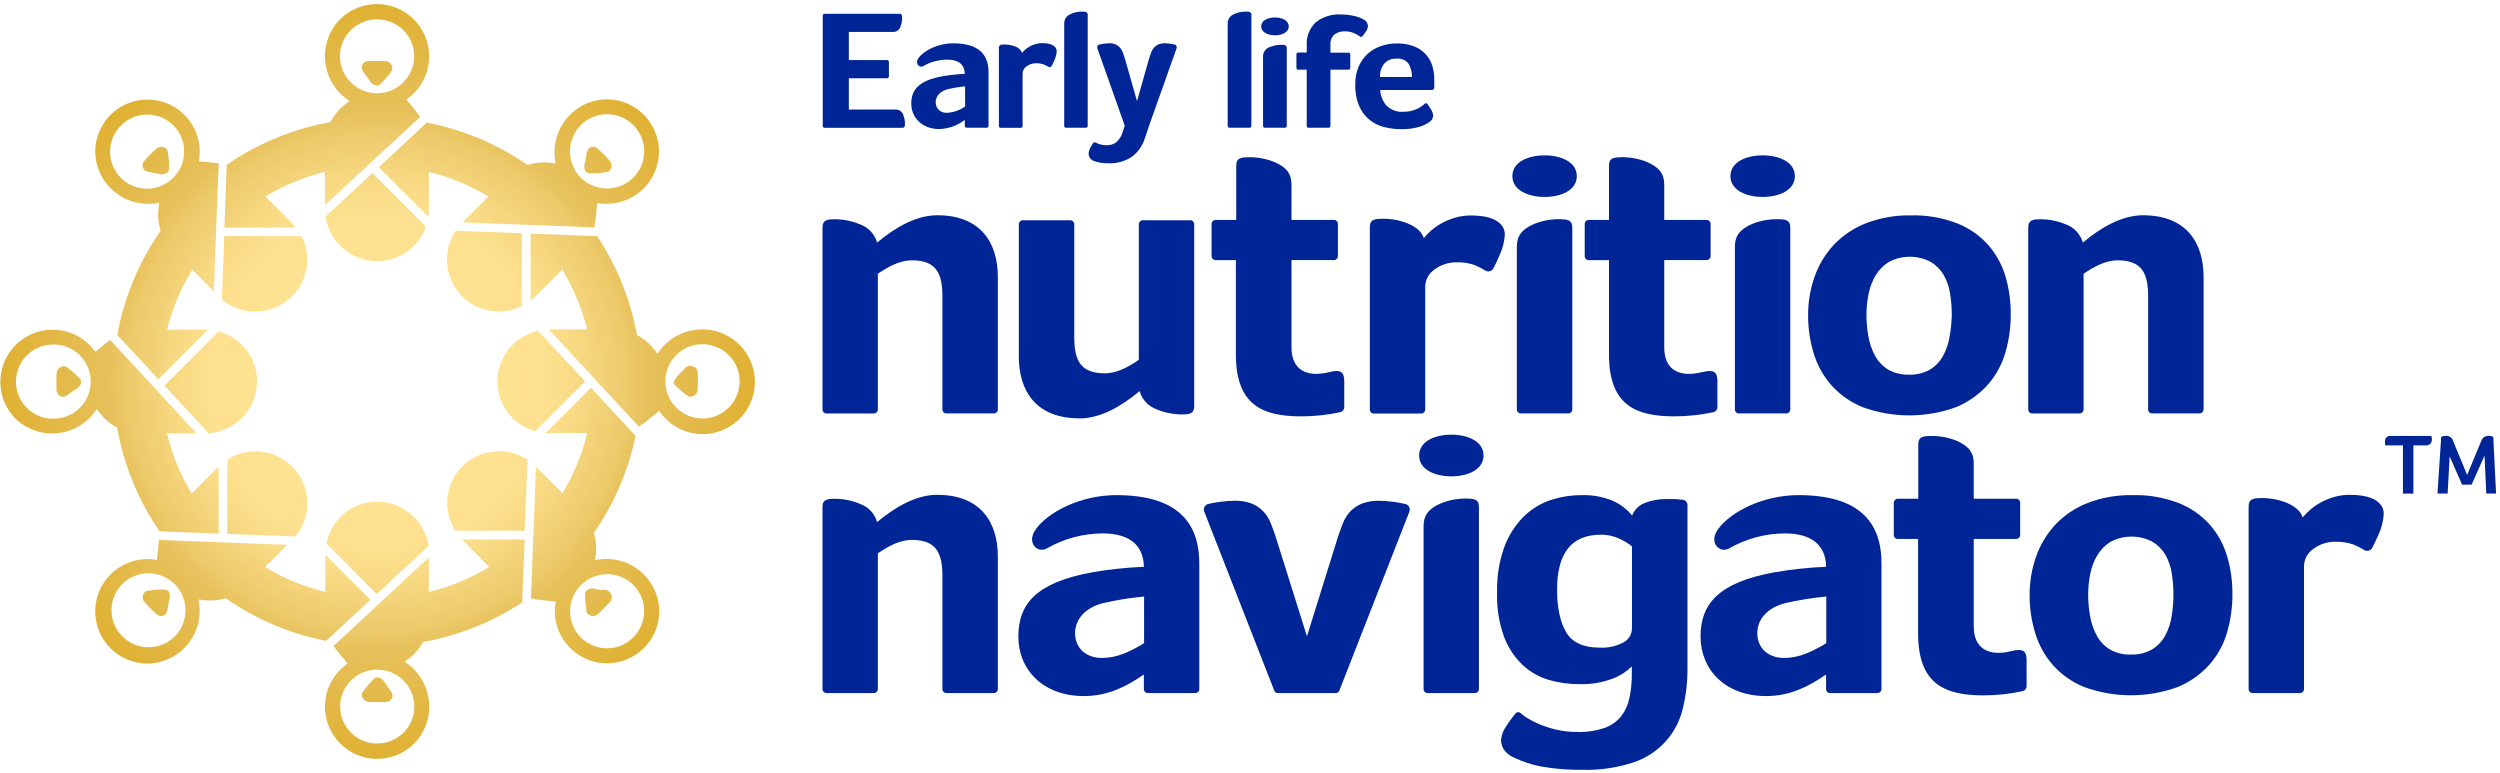 <?xml version="1.0" encoding="UTF-8"?>
<svg width="579px" height="179px" viewBox="0 0 579 179" version="1.1" xmlns="http://www.w3.org/2000/svg" xmlns:xlink="http://www.w3.org/1999/xlink">
    <!-- Generator: Sketch 55.2 (78181) - https://sketchapp.com -->
    <title>elnn-logo</title>
    <desc>Created with Sketch.</desc>
    <defs>
        <radialGradient cx="50%" cy="50%" fx="50%" fy="50%" r="50%" gradientTransform="translate(0.5,0.5),scale(1,1),translate(-0.5,-0.5)" id="radialGradient-1">
            <stop stop-color="#FFE495" offset="0%"></stop>
            <stop stop-color="#FDE190" offset="44%"></stop>
            <stop stop-color="#F7D881" offset="54%"></stop>
            <stop stop-color="#ECC969" offset="66%"></stop>
            <stop stop-color="#E6C05A" offset="71%"></stop>
            <stop stop-color="#DFB031" offset="100%"></stop>
        </radialGradient>
    </defs>
    <g id="Page-1" stroke="none" stroke-width="1" fill="none" fill-rule="evenodd">
        <g id="elnn-logo" fill-rule="nonzero">
            <path d="M99.28,126.42 L87.25,137.59 L75.58,125.89 C76.617,120.56 81.103,116.59 86.52,116.21 C92.773,115.803 98.306,120.23 99.28,126.42 Z M107.64,69.21 C103.094,65.22 102.189,58.489 105.52,53.44 L120.87,54.03 L120.87,70.89 C116.53,73.077 111.296,72.413 107.64,69.21 Z M88.17,60.47 C81.876,60.882 76.318,56.398 75.39,50.16 L86.26,40.09 L98.64,52.47 C97.075,56.999 92.951,60.15 88.17,60.47 Z M80.91,23.37 C77.808,21.388 75.762,18.116 75.337,14.46 C74.913,10.804 76.155,7.15 78.72,4.51 C81.963,1.256 86.769,0.12 91.126,1.576 C95.483,3.032 98.639,6.83 99.274,11.38 C99.909,15.93 97.912,20.447 94.12,23.04 C94.99,24.11 95.94,25.24 96.84,26.4 C97.02,26.62 97.17,26.85 97.32,27.08 L75.25,47.53 L75.25,39.82 C70.393,41.017 65.744,42.938 61.46,45.52 C63.56,47.6 65.65,49.7 67.71,51.82 C67.989,52.109 68.253,52.413 68.5,52.73 L51.96,52.73 L52.52,38.18 C59.715,33.194 67.901,29.82 76.52,28.29 C77.491,26.399 78.93,24.788 80.7,23.61 C80.78,23.539 80.851,23.459 80.91,23.37 Z M87.38,4.49 L87.37,4.49 C85.095,4.469 82.904,5.354 81.283,6.951 C79.662,8.548 78.743,10.724 78.73,13 C78.73,17.747 82.578,21.595 87.325,21.595 C92.072,21.595 95.92,17.747 95.92,13 C95.893,8.3 92.08,4.501 87.38,4.49 Z M88,19.59 C87.17,20.23 85.94,19.47 85.41,18.39 C85.24,18.01 83.6,16.28 83.77,15.48 C83.888,14.71 84.551,14.141 85.33,14.14 C86.62,14.09 87.92,14.08 89.21,14.14 C89.672,14.15 90.11,14.349 90.42,14.692 C90.73,15.034 90.886,15.489 90.85,15.95 C90.876,16.038 90.876,16.132 90.85,16.22 C90.014,17.435 89.059,18.564 88,19.59 Z M115.22,89.17 C114.843,83.248 118.808,77.924 124.59,76.59 L135.52,88.34 L123.96,99.88 C119.066,98.531 115.56,94.235 115.22,89.17 Z M136.45,40.16 C135.38,40.06 135.05,38.65 135.54,37.52 C135.69,37.13 135.76,34.75 136.44,34.3 C137.057,33.866 137.895,33.929 138.44,34.45 C139.39,35.32 140.31,36.19 141.18,37.19 C141.497,37.523 141.663,37.972 141.641,38.431 C141.618,38.89 141.408,39.32 141.06,39.62 C141.009,39.696 140.935,39.756 140.85,39.79 C139.399,40.059 137.925,40.183 136.45,40.16 Z M171.18,79.78 C174.491,83.011 175.669,87.848 174.216,92.24 C172.763,96.633 168.932,99.812 164.347,100.431 C159.762,101.049 155.226,99 152.66,95.15 C151.59,96.02 150.47,96.97 149.3,97.87 C148.864,98.204 148.407,98.508 147.93,98.78 L127.08,76.27 L135.97,76.27 C134.759,71.396 132.817,66.733 130.21,62.44 C128.12,64.55 126.01,66.66 123.88,68.73 C123.562,69.035 123.229,69.322 122.88,69.59 L122.88,54.09 L138.29,54.68 C142.904,61.604 146.045,69.402 147.52,77.59 C149.353,78.558 150.917,79.967 152.07,81.69 C152.141,81.77 152.221,81.84 152.31,81.9 C154.303,78.805 157.583,76.77 161.242,76.359 C164.9,75.948 168.55,77.204 171.18,79.78 Z M162.69,96.91 L162.69,96.92 C167.44,96.92 171.29,93.07 171.29,88.32 C171.29,83.57 167.44,79.72 162.69,79.72 C157.943,79.72 154.095,83.568 154.095,88.315 C154.095,93.062 157.943,96.91 162.69,96.91 Z M67.05,107.46 C71.797,111.622 72.554,118.731 68.79,123.8 C68.68,123.96 68.54,124.1 68.41,124.25 L52.65,123.65 L52.65,106.46 C57.136,103.546 63.009,103.954 67.05,107.46 Z M122.19,106.48 L121.52,122.9 L105.45,122.9 C102.601,118.419 103.036,112.598 106.52,108.59 C110.5,104.103 117.165,103.206 122.19,106.48 Z M87.73,38.74 L98.82,28.41 C107.202,30.002 115.154,33.341 122.16,38.21 C124.169,37.562 126.309,37.435 128.38,37.84 C128.486,37.854 128.594,37.854 128.7,37.84 C127.922,34.243 128.802,30.486 131.097,27.609 C133.393,24.732 136.86,23.04 140.54,23 C145.123,23.011 149.306,25.61 151.346,29.714 C153.386,33.818 152.932,38.722 150.174,42.382 C147.416,46.042 142.827,47.83 138.32,47 C138.18,48.37 138.06,49.84 137.87,51.3 C137.807,51.762 137.717,52.219 137.6,52.67 L107.12,51.5 L107.29,51.33 L113.12,45.51 C108.835,42.931 104.186,41.013 99.33,39.82 L99.33,48.68 C99.319,49.192 99.275,49.703 99.2,50.21 L87.73,38.74 Z M134.52,28.98 C132.35,31.152 131.503,34.317 132.299,37.283 C133.095,40.249 135.413,42.564 138.379,43.358 C141.345,44.151 144.51,43.302 146.68,41.13 C148.85,38.958 149.697,35.793 148.901,32.827 C148.105,29.861 145.787,27.546 142.821,26.752 C139.855,25.959 136.69,26.808 134.52,28.98 Z M36.85,46.95 C33.264,47.71 29.525,46.825 26.661,44.536 C23.797,42.247 22.109,38.796 22.06,35.13 C22.071,30.547 24.67,26.364 28.774,24.324 C32.878,22.284 37.782,22.738 41.442,25.496 C45.102,28.254 46.89,32.843 46.06,37.35 C47.43,37.49 48.9,37.61 50.36,37.8 L50.65,37.85 L49.52,67.5 L44.52,62.5 C41.887,66.795 39.921,71.465 38.69,76.35 L47.69,76.35 L48.15,76.35 L36.67,87.83 L27.18,77.59 C28.733,68.911 32.155,60.674 37.21,53.45 C36.572,51.453 36.449,49.328 36.85,47.27 C36.864,47.164 36.864,47.056 36.85,46.95 Z M28.07,29.02 C26.436,30.615 25.507,32.798 25.49,35.081 C25.474,37.365 26.37,39.561 27.98,41.18 C30.152,43.35 33.317,44.197 36.283,43.401 C39.249,42.605 41.564,40.287 42.358,37.321 C43.151,34.355 42.302,31.19 40.13,29.02 C36.792,25.707 31.408,25.707 28.07,29.02 Z M137.84,129.73 C141.432,128.949 145.184,129.823 148.062,132.11 C150.94,134.397 152.639,137.855 152.69,141.53 C152.683,146.114 150.086,150.3 145.982,152.343 C141.878,154.386 136.972,153.934 133.311,151.176 C129.649,148.418 127.86,143.828 128.69,139.32 C127.32,139.18 125.85,139.06 124.39,138.87 C123.912,138.804 123.438,138.71 122.97,138.59 L124.13,108.04 L124.34,108.25 L130.28,114.2 C132.881,109.88 134.81,105.19 136,100.29 L127,100.29 L126.37,100.29 L136.88,89.81 L147.2,100.95 C145.535,109.014 142.248,116.655 137.54,123.41 C138.125,125.356 138.228,127.415 137.84,129.41 C137.827,129.516 137.827,129.624 137.84,129.73 Z M146.62,147.66 L146.62,147.65 C148.251,146.055 149.178,143.875 149.195,141.594 C149.211,139.313 148.317,137.119 146.71,135.5 C143.352,132.145 137.91,132.147 134.555,135.505 C131.2,138.863 131.202,144.305 134.56,147.66 C137.898,150.973 143.282,150.973 146.62,147.66 Z M85.78,138.93 L75.52,148.42 C67.176,146.793 59.265,143.434 52.3,138.56 C50.353,139.143 48.294,139.242 46.3,138.85 C46.194,138.838 46.086,138.838 45.98,138.85 C46.754,142.447 45.873,146.201 43.578,149.077 C41.284,151.953 37.819,153.646 34.14,153.69 C29.556,153.683 25.37,151.086 23.327,146.982 C21.284,142.878 21.736,137.972 24.494,134.311 C27.252,130.649 31.842,128.86 36.35,129.69 C36.49,128.32 36.61,126.85 36.8,125.39 C36.86,125.27 36.86,125.16 36.86,125.05 L66.55,126.18 L61.4,131.32 C65.729,133.945 70.433,135.894 75.35,137.1 L75.35,128.49 L85.78,138.93 Z M40.16,147.7 L40.17,147.7 C42.504,145.564 43.475,142.318 42.697,139.251 C41.92,136.184 39.519,133.793 36.449,133.028 C33.379,132.263 30.136,133.247 28.01,135.59 C24.97,138.992 25.12,144.177 28.352,147.397 C31.583,150.618 36.768,150.751 40.16,147.7 Z M22.62,94.98 C22.552,94.904 22.474,94.837 22.39,94.78 C20.394,97.872 17.115,99.904 13.458,100.315 C9.8,100.726 6.152,99.472 3.52,96.9 C0.342,93.639 -0.736,88.871 0.73,84.56 C2.196,80.249 5.957,77.126 10.464,76.478 C14.97,75.83 19.459,77.767 22.08,81.49 C23.15,80.62 24.27,79.67 25.44,78.77 L25.52,78.72 L45.52,100.36 L38.67,100.36 C39.863,105.264 41.795,109.957 44.4,114.28 C46.46,112.193 48.543,110.127 50.65,108.08 L50.65,123.59 L36.95,123.04 C31.991,115.839 28.645,107.653 27.14,99.04 C25.322,98.079 23.77,96.684 22.62,94.98 Z M12.01,96.98 L12.01,96.95 C15.174,97.103 18.166,95.502 19.793,92.784 C21.421,90.066 21.421,86.674 19.793,83.956 C18.166,81.238 15.174,79.637 12.01,79.79 C7.377,79.948 3.703,83.749 3.703,88.385 C3.703,93.021 7.377,96.822 12.01,96.98 Z M38.23,136.52 C39.31,136.59 39.64,138.03 39.14,139.16 C38.99,139.55 38.92,141.93 38.24,142.38 C37.623,142.814 36.785,142.751 36.24,142.23 C35.29,141.36 34.37,140.49 33.5,139.49 C33.183,139.157 33.017,138.708 33.039,138.249 C33.062,137.79 33.272,137.36 33.62,137.06 C33.672,136.984 33.745,136.925 33.83,136.89 C35.281,136.621 36.755,136.497 38.23,136.52 Z M86.69,157.13 C87.52,156.45 88.75,157.21 89.28,158.33 C89.45,158.71 91.09,160.45 90.92,161.24 C90.802,162.01 90.139,162.579 89.36,162.58 C88.07,162.63 86.77,162.64 85.48,162.58 C85.018,162.57 84.58,162.371 84.27,162.028 C83.96,161.686 83.804,161.231 83.84,160.77 C83.814,160.682 83.814,160.588 83.84,160.5 C84.676,159.285 85.631,158.156 86.69,157.13 Z M139.46,136.59 C140.213,136.418 140.991,136.749 141.39,137.41 C141.852,138.037 141.788,138.907 141.24,139.46 C140.37,140.41 139.5,141.33 138.5,142.2 C138.167,142.52 137.716,142.689 137.254,142.666 C136.792,142.643 136.36,142.431 136.06,142.08 C135.984,142.028 135.925,141.955 135.89,141.87 C135.623,140.419 135.499,138.945 135.52,137.47 C135.63,136.36 137.04,136.03 138.17,136.47 C138.583,136.617 139.027,136.658 139.46,136.59 Z M160.24,84.8 C161.003,84.912 161.574,85.559 161.59,86.33 C161.64,87.62 161.65,88.92 161.59,90.21 C161.58,90.672 161.381,91.11 161.038,91.42 C160.696,91.73 160.241,91.886 159.78,91.85 C159.692,91.876 159.598,91.876 159.51,91.85 C158.295,91.014 157.166,90.06 156.14,89 C155.46,88.16 158.08,85.95 158.33,85.61 C158.729,84.961 159.496,84.636 160.24,84.8 Z M36.52,40.19 C36.13,40.04 33.74,39.98 33.3,39.22 C32.866,38.603 32.929,37.765 33.45,37.22 C34.32,36.26 35.19,35.34 36.19,34.47 C36.523,34.15 36.974,33.981 37.436,34.004 C37.898,34.027 38.33,34.239 38.63,34.59 C38.705,34.639 38.764,34.708 38.8,34.79 C39.068,36.241 39.192,37.715 39.17,39.19 C39.06,40.3 37.65,40.63 36.52,40.19 Z M51.39,69.36 L51.95,54.71 L69.85,54.71 C72.089,59.064 71.443,64.344 68.22,68.03 C64.061,72.781 56.951,73.542 51.88,69.78 C51.71,69.65 51.55,69.5 51.39,69.36 Z M93.78,153.31 C96.886,155.304 98.928,158.592 99.34,162.261 C99.751,165.929 98.487,169.587 95.9,172.22 C92.652,175.454 87.855,176.576 83.51,175.117 C79.164,173.657 76.017,169.868 75.379,165.329 C74.742,160.789 76.725,156.279 80.5,153.68 C79.63,152.61 78.68,151.48 77.78,150.32 C77.6,150.08 77.43,149.84 77.26,149.59 L99.32,129.1 L99.32,137.1 C104.254,135.895 108.976,133.942 113.32,131.31 C111.193,129.21 109.087,127.087 107,124.94 L121.52,124.94 L120.93,139.52 C113.991,144.109 106.183,147.223 97.99,148.67 C97.028,150.436 95.656,151.945 93.99,153.07 C93.91,153.141 93.84,153.221 93.78,153.31 Z M87.31,172.19 C89.587,172.214 91.78,171.33 93.403,169.732 C95.027,168.135 95.947,165.957 95.96,163.68 C95.96,158.933 92.112,155.085 87.365,155.085 C82.618,155.085 78.77,158.933 78.77,163.68 C78.797,168.38 82.61,172.179 87.31,172.19 Z M15.18,84.83 C16.393,85.676 17.518,86.641 18.54,87.71 C19.22,88.54 18.46,89.77 17.35,90.26 C16.97,90.43 15.23,92.07 14.44,91.9 C13.67,91.782 13.101,91.119 13.1,90.34 C13.05,89.05 13.04,87.75 13.1,86.46 C13.112,86 13.313,85.565 13.655,85.257 C13.997,84.948 14.451,84.794 14.91,84.83 C14.998,84.804 15.092,84.804 15.18,84.83 Z M59.52,87.51 C59.91,93.792 55.426,99.327 49.2,100.25 C48.902,100.291 48.601,100.314 48.3,100.32 L38.08,89.32 L50.64,76.76 C55.592,78.08 59.159,82.398 59.52,87.51 Z" id="Combined-Shape" fill="url(#radialGradient-1)"></path>
            <path d="M249.93,96.91 L250.02,96.89 C239.84,96.89 235.96,90.42 235.96,82.59 L235.96,51.93 C235.96,51.422 236.372,51.01 236.88,51.01 L247.88,51.01 C248.388,51.01 248.8,51.422 248.8,51.93 L248.8,78 C248.8,83.14 249.99,86.46 255.85,86.46 C258.75,86.46 261.38,84.94 263.75,83.35 L263.75,51.93 C263.75,51.422 264.162,51.01 264.67,51.01 L275.67,51.01 C276.174,51.015 276.58,51.426 276.58,51.93 L276.58,93.88 C276.58,95.09 276.31,95.76 274.86,95.94 C272.494,96.113 270.121,95.729 267.93,94.82 C265.989,94.137 264.499,92.557 263.93,90.58 C259.61,94.19 254.81,96.91 249.93,96.91 Z M307.84,86.19 L307.8,86.19 C310.57,85.5 311.33,86.17 311.33,88.31 L311.33,94.13 C311.401,94.795 310.932,95.397 310.27,95.49 C307.367,96.108 304.408,96.423 301.44,96.43 C292.6,96.43 286.23,94 286.23,82.09 L286.23,60.24 L281.52,60.24 C281.012,60.24 280.6,59.828 280.6,59.32 L280.6,51.86 C280.6,51.616 280.697,51.382 280.869,51.209 C281.042,51.037 281.276,50.94 281.52,50.94 L286.31,50.94 L286.31,38.54 C286.31,37.31 286.57,36.65 288.03,36.47 C290.409,36.26 292.805,36.602 295.03,37.47 C298.11,38.77 299.11,40.35 299.11,42.77 L299.11,50.93 L308.94,50.93 C309.184,50.93 309.418,51.027 309.591,51.199 C309.763,51.372 309.86,51.606 309.86,51.85 L309.86,59.31 C309.86,59.818 309.448,60.23 308.94,60.23 L299.11,60.23 L299.11,80.48 C299.11,85.71 302.66,87.47 307.84,86.19 Z M347.77,52.15 C348.264,52.757 348.53,53.518 348.52,54.3 C348.429,55.893 348.046,57.456 347.39,58.91 C346.84,60.2 346.077,61.789 345.84,62.2 C345.603,62.611 345.164,62.862 344.69,62.86 C344.434,62.859 344.183,62.783 343.97,62.64 C343.229,62.186 342.457,61.785 341.66,61.44 C340.347,60.961 338.957,60.727 337.56,60.75 C335.647,60.684 333.768,61.27 332.23,62.41 C330.9,63.31 330.097,64.805 330.08,66.41 L330.08,94.86 C330.08,95.364 329.674,95.775 329.17,95.78 L318.17,95.78 C317.926,95.78 317.692,95.683 317.519,95.511 C317.347,95.338 317.25,95.104 317.25,94.86 L317.25,52.79 C317.25,51.56 317.51,50.9 318.97,50.72 C321.349,50.51 323.745,50.852 325.97,51.72 C328.14,52.63 329.28,53.72 329.76,55.15 C330.186,54.635 330.643,54.148 331.13,53.69 C331.891,52.977 332.734,52.356 333.64,51.84 C334.661,51.256 335.744,50.79 336.87,50.45 C338.115,50.075 339.41,49.889 340.71,49.9 C341.583,49.903 342.455,49.963 343.32,50.08 C344.201,50.193 345.062,50.425 345.88,50.77 C346.612,51.071 347.26,51.544 347.77,52.15 Z M365.19,40.79 C365.19,44.07 361.55,45.61 357.73,45.61 C353.91,45.61 350.27,44.06 350.27,40.79 C350.27,37.52 353.91,35.98 357.73,35.98 C361.55,35.98 365.19,37.52 365.19,40.79 Z M355.38,51.83 L355.42,51.82 C357.645,50.952 360.041,50.61 362.42,50.82 C363.87,51 364.14,51.67 364.14,52.89 L364.14,94.83 C364.14,95.338 363.728,95.75 363.22,95.75 L352.22,95.75 C351.712,95.75 351.3,95.338 351.3,94.83 L351.3,57.13 C351.3,54.71 352.38,53.1 355.38,51.83 Z M394.16,86.19 L394.22,86.19 C396.99,85.5 397.75,86.17 397.75,88.31 L397.75,94.13 C397.821,94.795 397.352,95.397 396.69,95.49 C393.787,96.108 390.828,96.423 387.86,96.43 C379.01,96.43 372.64,94 372.64,82.09 L372.64,60.24 L367.94,60.24 C367.432,60.24 367.02,59.828 367.02,59.32 L367.02,51.86 C367.02,51.352 367.432,50.94 367.94,50.94 L372.64,50.94 L372.64,38.54 C372.64,37.31 372.9,36.65 374.36,36.47 C376.739,36.259 379.135,36.601 381.36,37.47 C384.39,38.77 385.44,40.35 385.44,42.77 L385.44,50.93 L395.26,50.93 C395.768,50.93 396.18,51.342 396.18,51.85 L396.18,59.31 C396.18,59.818 395.768,60.23 395.26,60.23 L385.44,60.23 L385.44,80.48 C385.44,85.71 388.98,87.47 394.16,86.19 Z M415.69,40.79 C415.69,44.07 412.05,45.61 408.23,45.61 C404.41,45.61 400.77,44.06 400.77,40.79 C400.77,37.52 404.42,35.98 408.23,35.98 C412.04,35.98 415.69,37.52 415.69,40.79 Z M405.88,51.83 L405.91,51.82 C408.135,50.952 410.531,50.61 412.91,50.82 C414.37,51 414.63,51.67 414.63,52.89 L414.63,94.83 C414.63,95.334 414.224,95.745 413.72,95.75 L402.72,95.75 C402.212,95.75 401.8,95.338 401.8,94.83 L401.8,57.13 C401.8,54.71 402.88,53.1 405.88,51.83 Z M465.69,72.78 C465.702,75.777 465.284,78.761 464.45,81.64 C463.654,84.404 462.258,86.958 460.36,89.12 C458.337,91.369 455.836,93.136 453.04,94.29 C446.039,96.843 438.361,96.843 431.36,94.29 C428.6,93.166 426.131,91.429 424.14,89.21 C422.265,87.071 420.87,84.554 420.05,81.83 C419.179,78.972 418.744,75.998 418.76,73.01 C418.742,69.98 419.246,66.969 420.25,64.11 C421.209,61.374 422.716,58.863 424.68,56.73 C426.761,54.54 429.297,52.833 432.11,51.73 C435.446,50.435 439.003,49.807 442.58,49.88 C446.237,49.788 449.876,50.416 453.29,51.73 C456.038,52.819 458.495,54.531 460.47,56.73 C462.311,58.845 463.675,61.331 464.47,64.02 C465.301,66.865 465.712,69.816 465.69,72.78 Z M452.03,72.87 C452.029,71.215 451.895,69.563 451.63,67.93 C451.403,66.419 450.894,64.964 450.13,63.64 C449.393,62.407 448.363,61.377 447.13,60.64 C444.115,59.071 440.525,59.071 437.51,60.64 C436.246,61.406 435.186,62.466 434.42,63.73 C433.627,65.054 433.069,66.506 432.77,68.02 C432.437,69.629 432.27,71.267 432.27,72.91 C432.269,74.587 432.419,76.26 432.72,77.91 C432.984,79.478 433.504,80.991 434.26,82.39 C434.968,83.692 436.001,84.788 437.26,85.57 C438.729,86.415 440.406,86.831 442.1,86.77 C443.823,86.837 445.531,86.422 447.03,85.57 C448.289,84.788 449.322,83.692 450.03,82.39 C450.785,80.995 451.293,79.479 451.53,77.91 C451.831,76.246 452.002,74.561 452.04,72.87 L452.03,72.87 Z M496.39,49.85 L496.29,49.85 C506.47,49.85 510.35,56.32 510.35,64.15 L510.35,94.83 C510.35,95.338 509.938,95.75 509.43,95.75 L498.43,95.75 C497.922,95.75 497.51,95.338 497.51,94.83 L497.51,68.75 C497.51,63.61 496.32,60.29 490.46,60.29 C487.56,60.29 484.94,61.81 482.56,63.4 L482.56,94.84 C482.56,95.344 482.154,95.755 481.65,95.76 L470.65,95.76 C470.146,95.755 469.74,95.344 469.74,94.84 L469.74,52.89 C469.74,51.67 470,51 471.46,50.82 C473.826,50.646 476.199,51.03 478.39,51.94 C480.33,52.625 481.819,54.204 482.39,56.18 C486.71,52.57 491.51,49.85 496.39,49.85 Z M217.14,49.85 L217.04,49.85 C227.22,49.85 231.1,56.32 231.1,64.15 L231.1,94.83 C231.1,95.338 230.688,95.75 230.18,95.75 L219.18,95.75 C218.672,95.75 218.26,95.338 218.26,94.83 L218.26,68.75 C218.26,63.61 217.07,60.29 211.21,60.29 C208.31,60.29 205.68,61.81 203.31,63.4 L203.31,94.84 C203.31,95.344 202.904,95.755 202.4,95.76 L191.4,95.76 C190.896,95.755 190.49,95.344 190.49,94.84 L190.49,52.89 C190.49,51.67 190.75,51 192.21,50.82 C194.576,50.646 196.949,51.03 199.14,51.94 C201.081,52.623 202.571,54.203 203.14,56.18 C207.46,52.57 212.26,49.85 217.14,49.85 Z M217.14,114.59 L217.04,114.6 C227.22,114.6 231.1,121.07 231.1,128.9 L231.1,159.59 C231.1,159.834 231.003,160.068 230.831,160.241 C230.658,160.413 230.424,160.51 230.18,160.51 L219.18,160.51 C218.936,160.51 218.702,160.413 218.529,160.241 C218.357,160.068 218.26,159.834 218.26,159.59 L218.26,133.5 C218.26,128.36 217.07,125.04 211.21,125.04 C208.31,125.04 205.68,126.56 203.31,128.15 L203.31,159.59 C203.31,160.094 202.904,160.505 202.4,160.51 L191.4,160.51 C190.896,160.505 190.49,160.094 190.49,159.59 L190.49,117.62 C190.49,116.41 190.75,115.74 192.21,115.56 C194.576,115.387 196.949,115.771 199.14,116.68 C201.081,117.363 202.571,118.943 203.14,120.92 C207.46,117.31 212.26,114.59 217.14,114.59 Z M416.52,114.67 C430.52,114.67 435.83,120.85 435.75,130.67 L435.75,159.59 C435.75,160.094 435.344,160.505 434.84,160.51 L423.84,160.51 C423.596,160.51 423.362,160.413 423.189,160.241 C423.017,160.068 422.92,159.834 422.92,159.59 L422.92,156.21 C419.1,158.85 414.75,161.21 409.01,161.21 C399.56,161.21 393.85,155.07 393.85,147.43 C393.85,139.97 397.84,134.95 410.93,132.55 C414.898,131.861 418.906,131.433 422.93,131.27 C422.83,125.94 419.19,123.54 413.39,123.54 C408.824,123.552 404.342,124.763 400.39,127.05 C398.23,128.18 395.66,125.67 397.88,122.59 C400.85,118.46 408.45,114.67 416.52,114.67 Z M422.97,148.96 L422.97,138.16 C419.735,138.457 416.524,138.975 413.36,139.71 C409.06,140.86 406.99,143.63 406.99,146.63 C406.99,150.02 409.42,152.38 413.19,152.38 C416.6,152.38 419.54,151.04 422.97,148.96 Z M258.52,114.67 C272.52,114.67 277.8,120.85 277.76,130.67 L277.76,159.59 C277.76,159.834 277.663,160.068 277.491,160.241 C277.318,160.413 277.084,160.51 276.84,160.51 L265.84,160.51 C265.596,160.51 265.362,160.413 265.189,160.241 C265.017,160.068 264.92,159.834 264.92,159.59 L264.92,156.21 C261.1,158.85 256.75,161.21 251.01,161.21 C241.56,161.21 235.85,155.07 235.85,147.43 C235.85,139.97 239.84,134.95 252.93,132.55 C256.898,131.861 260.906,131.433 264.93,131.27 C264.82,125.94 261.2,123.54 255.39,123.54 C250.824,123.553 246.342,124.763 242.39,127.05 C240.23,128.18 237.66,125.67 239.88,122.59 C242.85,118.46 250.45,114.67 258.52,114.67 Z M264.97,148.96 L264.97,138.16 C261.735,138.457 258.524,138.975 255.36,139.71 C251.07,140.86 248.99,143.63 248.99,146.63 C248.99,150.02 251.43,152.38 255.2,152.38 C258.6,152.38 261.54,151.04 264.97,148.96 Z M353.44,166.14 C354.401,166.731 355.404,167.252 356.44,167.7 C357.736,168.237 359.074,168.669 360.44,168.99 C362.047,169.358 363.692,169.536 365.34,169.52 C367.476,169.59 369.607,169.271 371.63,168.58 C373.121,168.051 374.441,167.129 375.45,165.91 C376.409,164.664 377.066,163.213 377.37,161.67 C377.765,159.793 377.953,157.878 377.93,155.96 L377.93,154.35 C376.666,155.581 375.161,156.537 373.51,157.16 C371.028,158.102 368.383,158.541 365.73,158.45 C363.334,158.464 360.948,158.127 358.65,157.45 C356.373,156.769 354.287,155.563 352.56,153.93 C350.661,152.095 349.204,149.851 348.3,147.37 C347.153,144.123 346.617,140.692 346.72,137.25 C346.627,133.703 347.179,130.169 348.35,126.82 C349.291,124.204 350.777,121.818 352.71,119.82 C354.456,118.045 356.588,116.696 358.94,115.88 C361.318,115.079 363.811,114.673 366.32,114.68 C368.812,114.594 371.293,115.051 373.59,116.02 C375.303,116.788 376.813,117.945 378,119.4 C378.526,118.031 379.621,116.958 381,116.46 C382.614,115.844 384.332,115.545 386.06,115.58 L387.72,115.58 C388.29,115.58 388.84,115.68 389.32,115.72 L389.64,115.72 C390.3,115.772 390.812,116.318 390.82,116.98 L390.82,154.74 C390.846,157.972 390.463,161.194 389.68,164.33 C388.243,170.123 383.912,174.761 378.23,176.59 C374.463,177.823 370.512,178.398 366.55,178.29 C363.281,178.349 360.015,178.081 356.8,177.49 C354.693,177.085 352.647,176.413 350.71,175.49 C349.68,175.082 348.8,174.366 348.19,173.44 C347.847,172.81 347.658,172.107 347.64,171.39 C347.761,170.181 348.207,169.027 348.93,168.05 C349.72,166.81 350.98,165.24 350.98,165.24 C351.134,165.05 351.365,164.94 351.61,164.94 C351.813,164.94 352.009,165.014 352.16,165.15 C352.567,165.505 352.994,165.836 353.44,166.14 Z M360.62,136.53 C360.62,140.697 361.313,143.983 362.7,146.39 C364.087,148.797 366.693,149.997 370.52,149.99 C372.409,150.091 374.289,149.676 375.96,148.79 C377.161,148.184 377.93,146.965 377.96,145.62 L377.96,126.53 C377.113,125.865 376.194,125.298 375.22,124.84 C373.82,124.155 372.278,123.812 370.72,123.84 C363.987,123.853 360.62,128.08 360.62,136.52 L360.62,136.53 Z M343.59,105.49 C343.59,108.77 339.95,110.32 336.13,110.32 C332.31,110.32 328.67,108.77 328.67,105.49 C328.67,102.21 332.32,100.67 336.13,100.67 C339.94,100.67 343.59,102.21 343.59,105.49 Z M333.78,116.54 C336.01,115.663 338.413,115.313 340.8,115.52 C342.26,115.7 342.52,116.37 342.52,117.59 L342.52,159.59 C342.52,160.09 342.12,160.499 341.62,160.51 L330.62,160.51 C330.376,160.51 330.142,160.413 329.969,160.241 C329.797,160.068 329.7,159.834 329.7,159.59 L329.7,121.84 C329.7,119.43 330.78,117.81 333.78,116.54 Z M517.03,137.59 C517.044,140.591 516.626,143.578 515.79,146.46 C514.993,149.224 513.597,151.778 511.7,153.94 C509.672,156.188 507.168,157.954 504.37,159.11 C497.366,161.666 489.684,161.666 482.68,159.11 C479.916,157.988 477.443,156.25 475.45,154.03 C473.576,151.886 472.182,149.366 471.36,146.64 C470.485,143.782 470.047,140.809 470.06,137.82 C470.043,134.786 470.55,131.771 471.56,128.91 C472.522,126.17 474.033,123.656 476,121.52 C478.081,119.33 480.617,117.623 483.43,116.52 C486.766,115.226 490.323,114.598 493.9,114.67 C497.56,114.578 501.203,115.206 504.62,116.52 C507.368,117.609 509.825,119.321 511.8,121.52 C513.644,123.637 515.009,126.127 515.8,128.82 C516.637,131.667 517.051,134.622 517.03,137.59 Z M503.37,137.68 C503.371,136.025 503.237,134.373 502.97,132.74 C502.748,131.229 502.243,129.773 501.48,128.45 C500.744,127.217 499.713,126.186 498.48,125.45 C495.464,123.886 491.876,123.886 488.86,125.45 C487.598,126.218 486.538,127.278 485.77,128.54 C484.978,129.865 484.42,131.316 484.12,132.83 C483.785,134.442 483.618,136.084 483.62,137.73 C483.621,139.407 483.771,141.08 484.07,142.73 C484.338,144.298 484.861,145.812 485.62,147.21 C486.325,148.517 487.359,149.616 488.62,150.4 C490.108,151.252 491.807,151.665 493.52,151.59 C495.246,151.657 496.957,151.242 498.46,150.39 C499.719,149.604 500.753,148.505 501.46,147.2 C502.215,145.805 502.719,144.289 502.95,142.72 C503.224,141.05 503.364,139.362 503.37,137.67 L503.37,137.68 Z M551.34,116.86 C551.828,117.469 552.086,118.23 552.07,119.01 C551.982,120.607 551.599,122.173 550.94,123.63 C550.39,124.92 549.627,126.509 549.39,126.92 C549.153,127.331 548.714,127.582 548.24,127.58 C547.98,127.581 547.726,127.504 547.51,127.36 C546.767,126.905 545.991,126.504 545.19,126.16 C543.877,125.681 542.487,125.447 541.09,125.47 C539.177,125.404 537.298,125.99 535.76,127.13 C534.431,128.031 533.628,129.525 533.61,131.13 L533.61,159.59 C533.61,160.094 533.204,160.505 532.7,160.51 L521.7,160.51 C521.456,160.51 521.222,160.413 521.049,160.241 C520.877,160.068 520.78,159.834 520.78,159.59 L520.78,117.48 C520.78,116.25 521.05,115.59 522.51,115.41 C524.889,115.2 527.285,115.542 529.51,116.41 C531.69,117.33 532.83,118.42 533.31,119.85 C533.734,119.334 534.191,118.846 534.68,118.39 C535.441,117.676 536.283,117.055 537.19,116.54 C538.211,115.956 539.294,115.49 540.42,115.15 C541.665,114.774 542.96,114.589 544.26,114.6 C545.136,114.603 546.012,114.663 546.88,114.78 C547.761,114.894 548.622,115.126 549.44,115.47 C550.177,115.772 550.829,116.249 551.34,116.86 Z M465.85,150.8 L465.82,150.8 C468.6,150.11 469.36,150.78 469.36,152.92 L469.36,158.74 C469.431,159.405 468.962,160.007 468.3,160.1 C465.395,160.724 462.432,161.043 459.46,161.05 C450.6,161.05 444.23,158.61 444.23,146.69 L444.23,124.82 L439.52,124.82 C439.012,124.82 438.6,124.408 438.6,123.9 L438.6,116.43 C438.6,115.922 439.012,115.51 439.52,115.51 L444.27,115.51 L444.27,103.1 C444.27,101.88 444.53,101.21 445.99,101.03 C448.386,100.812 450.799,101.154 453.04,102.03 C456.07,103.34 457.12,104.92 457.12,107.34 L457.12,115.5 L466.95,115.5 C467.458,115.5 467.87,115.912 467.87,116.42 L467.87,123.89 C467.87,124.398 467.458,124.81 466.95,124.81 L457.12,124.81 L457.12,145.08 C457.12,150.32 460.66,152.08 465.85,150.8 Z M309.77,124.66 C310.183,123.367 310.61,122.18 311.05,121.1 C311.453,120.092 312.044,119.169 312.79,118.38 C313.545,117.615 314.451,117.016 315.45,116.62 C316.747,116.151 318.122,115.934 319.5,115.98 C321.52,116.026 323.531,116.277 325.5,116.73 C326.085,116.88 326.496,117.406 326.5,118.01 C326.501,118.188 326.467,118.365 326.4,118.53 L310.21,159.89 C310.111,160.256 309.779,160.51 309.4,160.51 L295.92,160.51 C295.539,160.511 295.203,160.257 295.1,159.89 L278.92,118.52 C278.85,118.355 278.813,118.179 278.81,118 C278.817,117.397 279.227,116.873 279.81,116.72 C281.779,116.267 283.79,116.016 285.81,115.97 C287.188,115.924 288.563,116.141 289.86,116.61 C290.86,117.004 291.766,117.604 292.52,118.37 C293.273,119.156 293.867,120.079 294.27,121.09 C294.717,122.163 295.143,123.35 295.55,124.65 L302.69,147.38 L309.77,124.66 Z M220.75,10.03 C226.72,10.03 228.99,12.66 228.94,16.85 L228.94,29.19 C228.94,29.405 228.765,29.58 228.55,29.58 L223.84,29.58 C223.625,29.58 223.45,29.405 223.45,29.19 L223.45,27.77 C221.746,29.084 219.671,29.827 217.52,29.89 C213.52,29.89 211.05,27.18 211.05,24 C211.05,20.82 212.75,18.65 218.34,17.65 C220.03,17.358 221.737,17.178 223.45,17.11 C223.38,14.81 221.86,13.81 219.38,13.81 C217.427,13.814 215.51,14.331 213.82,15.31 C212.9,15.8 211.8,14.73 212.75,13.41 C214.06,11.65 217.3,10.03 220.75,10.03 Z M223.52,24.66 L223.52,24.62 L223.52,20.01 C222.14,20.136 220.77,20.357 219.42,20.67 C217.59,21.21 216.7,22.39 216.7,23.67 C216.688,24.359 216.971,25.02 217.477,25.488 C217.983,25.956 218.664,26.186 219.35,26.12 C220.85,26.038 222.296,25.532 223.52,24.66 Z M319.66,20.83 C319.723,22.159 320.226,23.428 321.09,24.44 C322.148,25.483 323.61,26.009 325.09,25.88 C325.717,25.889 326.342,25.815 326.95,25.66 C327.443,25.531 327.922,25.353 328.38,25.13 C328.766,24.933 329.135,24.702 329.48,24.44 C329.72,24.26 330.05,23.97 330.05,23.97 C330.114,23.923 330.191,23.899 330.27,23.9 C330.383,23.9 330.49,23.952 330.56,24.04 C330.63,24.128 331.12,24.83 331.38,25.28 C331.685,25.734 331.873,26.256 331.93,26.8 C331.868,27.47 331.473,28.063 330.88,28.38 C330.111,28.883 329.262,29.251 328.37,29.47 C327.123,29.791 325.838,29.943 324.55,29.92 C323.236,29.921 321.926,29.764 320.65,29.45 C319.403,29.15 318.237,28.584 317.23,27.79 C316.184,26.94 315.355,25.853 314.81,24.62 C314.142,23.04 313.825,21.334 313.88,19.62 C313.84,18.151 314.12,16.69 314.7,15.34 C315.201,14.191 315.949,13.167 316.89,12.34 C317.795,11.559 318.85,10.97 319.99,10.61 C321.134,10.245 322.329,10.059 323.53,10.06 C324.896,10.025 326.255,10.259 327.53,10.75 C328.554,11.153 329.473,11.782 330.22,12.59 C330.905,13.358 331.417,14.266 331.72,15.25 C332.031,16.271 332.186,17.333 332.18,18.4 L332.18,18.95 L332.18,19.62 L332.18,20.27 C332.18,20.585 331.925,20.84 331.61,20.84 L319.66,20.84 L319.66,20.83 Z M327,17.83 C327.047,16.752 326.776,15.684 326.22,14.76 C325.553,13.903 324.488,13.456 323.41,13.58 C322.36,13.524 321.34,13.934 320.62,14.7 C319.907,15.581 319.55,16.698 319.62,17.83 L327,17.83 Z M298.47,6.11 C298.47,7.51 296.91,8.17 295.29,8.17 C293.67,8.17 292.1,7.51 292.1,6.11 C292.1,4.71 293.66,4.05 295.29,4.05 C296.92,4.05 298.47,4.71 298.47,6.11 Z M294.28,10.83 C295.233,10.457 296.26,10.31 297.28,10.4 C297.504,10.391 297.719,10.487 297.862,10.66 C298.005,10.832 298.06,11.062 298.01,11.28 L298.01,29.19 C298.01,29.405 297.835,29.58 297.62,29.58 L292.91,29.58 C292.695,29.58 292.52,29.405 292.52,29.19 L292.52,13.09 C292.505,12.017 293.236,11.078 294.28,10.83 Z M253.64,32.97 C253.64,32.97 254.27,33.25 254.61,33.39 C255.148,33.552 255.708,33.633 256.27,33.63 C257.064,33.663 257.848,33.434 258.5,32.98 C259.206,32.367 259.722,31.566 259.99,30.67 L260.49,29.11 L254.12,11.11 C254.106,11.037 254.106,10.963 254.12,10.89 C254.111,10.643 254.266,10.419 254.5,10.34 C255.262,10.146 256.044,10.039 256.83,10.02 C257.367,10.002 257.902,10.098 258.4,10.3 C258.782,10.477 259.123,10.733 259.4,11.05 C259.695,11.392 259.925,11.785 260.08,12.21 C260.25,12.67 260.41,13.18 260.57,13.73 L263.33,23.43 L266.08,13.73 C266.24,13.177 266.407,12.67 266.58,12.21 C266.731,11.786 266.958,11.393 267.25,11.05 C267.527,10.733 267.868,10.477 268.25,10.3 C268.748,10.098 269.283,10.003 269.82,10.02 C270.606,10.039 271.388,10.146 272.15,10.34 C272.38,10.423 272.53,10.646 272.52,10.89 C272.534,10.963 272.534,11.037 272.52,11.11 L266.24,28.79 C266.24,28.79 265.49,30.98 265.13,32.09 C264.605,33.74 263.59,35.191 262.22,36.25 C260.583,37.371 258.621,37.919 256.64,37.81 C255.537,37.847 254.438,37.674 253.4,37.3 C252.638,37.072 252.119,36.366 252.13,35.57 C252.149,35.144 252.262,34.727 252.46,34.35 C252.663,33.925 252.9,33.517 253.17,33.13 C253.237,33.03 253.35,32.97 253.47,32.97 C253.526,32.956 253.584,32.956 253.64,32.97 Z M248.21,3.18 L248.17,3.14 C249.123,2.767 250.15,2.62 251.17,2.71 C251.396,2.698 251.614,2.793 251.759,2.966 C251.905,3.139 251.961,3.37 251.91,3.59 L251.91,29.19 C251.91,29.405 251.735,29.58 251.52,29.58 L246.86,29.58 C246.645,29.58 246.47,29.405 246.47,29.19 L246.47,5.45 C246.448,4.38 247.171,3.437 248.21,3.18 Z M286.08,3.18 L286.08,3.14 C287.033,2.767 288.06,2.619 289.08,2.71 C289.306,2.698 289.524,2.793 289.669,2.966 C289.815,3.139 289.871,3.37 289.82,3.59 L289.82,29.19 C289.82,29.405 289.645,29.58 289.43,29.58 L284.72,29.58 C284.507,29.575 284.335,29.403 284.33,29.19 L284.33,5.45 C284.309,4.377 285.037,3.433 286.08,3.18 Z M244.42,10.96 C244.622,11.219 244.728,11.541 244.72,11.87 C244.687,12.561 244.524,13.239 244.24,13.87 C244.02,14.41 243.659,15.136 243.58,15.27 C243.501,15.404 243.371,15.5 243.22,15.535 C243.07,15.571 242.91,15.544 242.78,15.46 C242.46,15.266 242.125,15.095 241.78,14.95 C241.22,14.743 240.627,14.642 240.03,14.65 C239.211,14.621 238.407,14.872 237.75,15.36 C237.187,15.74 236.844,16.371 236.83,17.05 L236.83,29.21 C236.83,29.425 236.655,29.6 236.44,29.6 L231.74,29.6 C231.525,29.6 231.35,29.425 231.35,29.21 L231.35,11.21 C231.299,10.99 231.355,10.759 231.501,10.586 C231.646,10.413 231.864,10.318 232.09,10.33 C233.11,10.239 234.137,10.386 235.09,10.76 C235.825,10.979 236.421,11.52 236.71,12.23 C236.893,12.011 237.09,11.804 237.3,11.61 C237.625,11.306 237.984,11.041 238.37,10.82 C238.806,10.572 239.269,10.374 239.75,10.23 C240.282,10.068 240.834,9.987 241.39,9.99 C241.765,9.991 242.139,10.018 242.51,10.07 C242.889,10.119 243.259,10.22 243.61,10.37 C243.924,10.498 244.202,10.7 244.42,10.96 Z M315.82,4.52 C316.424,4.806 316.812,5.412 316.82,6.08 C316.772,6.533 316.602,6.965 316.33,7.33 C316.074,7.712 315.797,8.079 315.5,8.43 C315.431,8.506 315.333,8.549 315.23,8.55 C315.141,8.552 315.055,8.52 314.99,8.46 C314.54,8.142 314.057,7.874 313.55,7.66 C312.9,7.39 312.203,7.254 311.5,7.26 C310.62,7.212 309.751,7.47 309.04,7.99 C308.366,8.634 308.03,9.554 308.13,10.48 L308.13,12.2 L312.33,12.2 C312.545,12.2 312.72,12.375 312.72,12.59 L312.72,15.75 C312.72,15.965 312.545,16.14 312.33,16.14 L308.13,16.14 L308.13,29.2 C308.13,29.415 307.955,29.59 307.74,29.59 L303.03,29.59 C302.815,29.59 302.64,29.415 302.64,29.2 L302.64,16.14 L300.64,16.14 C300.425,16.14 300.25,15.965 300.25,15.75 L300.25,12.56 C300.25,12.345 300.425,12.17 300.64,12.17 L302.64,12.17 L302.64,10.6 C302.498,8.586 303.248,6.612 304.69,5.2 C306.388,3.854 308.529,3.194 310.69,3.35 C311.588,3.351 312.483,3.448 313.36,3.64 C314.225,3.789 315.057,4.086 315.82,4.52 Z M209.23,26.71 C209.524,27.449 209.64,28.247 209.57,29.04 C209.578,29.213 209.504,29.38 209.37,29.49 C209.236,29.601 209.058,29.641 208.89,29.6 L190.98,29.6 C190.743,29.6 190.55,29.407 190.55,29.17 L190.55,3.62 C190.55,3.383 190.743,3.19 190.98,3.19 L208.23,3.19 C208.398,3.149 208.576,3.189 208.71,3.3 C208.844,3.41 208.918,3.577 208.91,3.75 C208.979,4.535 208.866,5.326 208.58,6.06 C208.384,6.858 207.662,7.414 206.84,7.4 L196.59,7.4 L196.59,13.91 L205.44,13.91 C205.554,13.91 205.663,13.955 205.744,14.036 C205.825,14.117 205.87,14.226 205.87,14.34 L205.87,17.7 C205.87,17.937 205.677,18.13 205.44,18.13 L196.59,18.13 L196.59,25.37 L207.49,25.37 C208.312,25.356 209.034,25.912 209.23,26.71 Z M556.52,103.15 L552.45,103.15 C552.403,102.987 552.373,102.819 552.36,102.65 L552.36,102.29 C552.356,101.966 552.442,101.647 552.61,101.37 C552.911,101.039 553.359,100.885 553.8,100.96 L563.09,100.96 C563.194,101.224 563.241,101.507 563.23,101.79 C563.229,102.128 563.121,102.458 562.92,102.73 C562.586,103.068 562.111,103.228 561.64,103.16 L558.94,103.16 L558.94,114.32 L556.52,114.32 L556.52,103.15 Z M565.38,101.21 C565.553,101.089 565.751,101.01 565.96,100.98 C566.162,100.946 566.366,100.929 566.57,100.93 C566.881,100.93 567.186,101.016 567.45,101.18 C567.723,101.346 567.931,101.6 568.04,101.9 L571.39,110 L574.74,101.94 C574.869,101.6 575.118,101.319 575.44,101.15 C575.713,101.01 576.014,100.935 576.32,100.93 C576.501,100.932 576.682,100.948 576.86,100.98 C577.069,101.01 577.267,101.089 577.44,101.21 L578.09,114.31 L575.82,114.31 L575.42,105.52 L572.42,112.25 L570.22,112.25 L567.34,105.7 L566.87,114.3 L564.52,114.3 L565.38,101.21 Z" id="Combined-Shape" fill="#002596"></path>
        </g>
    </g>
</svg>